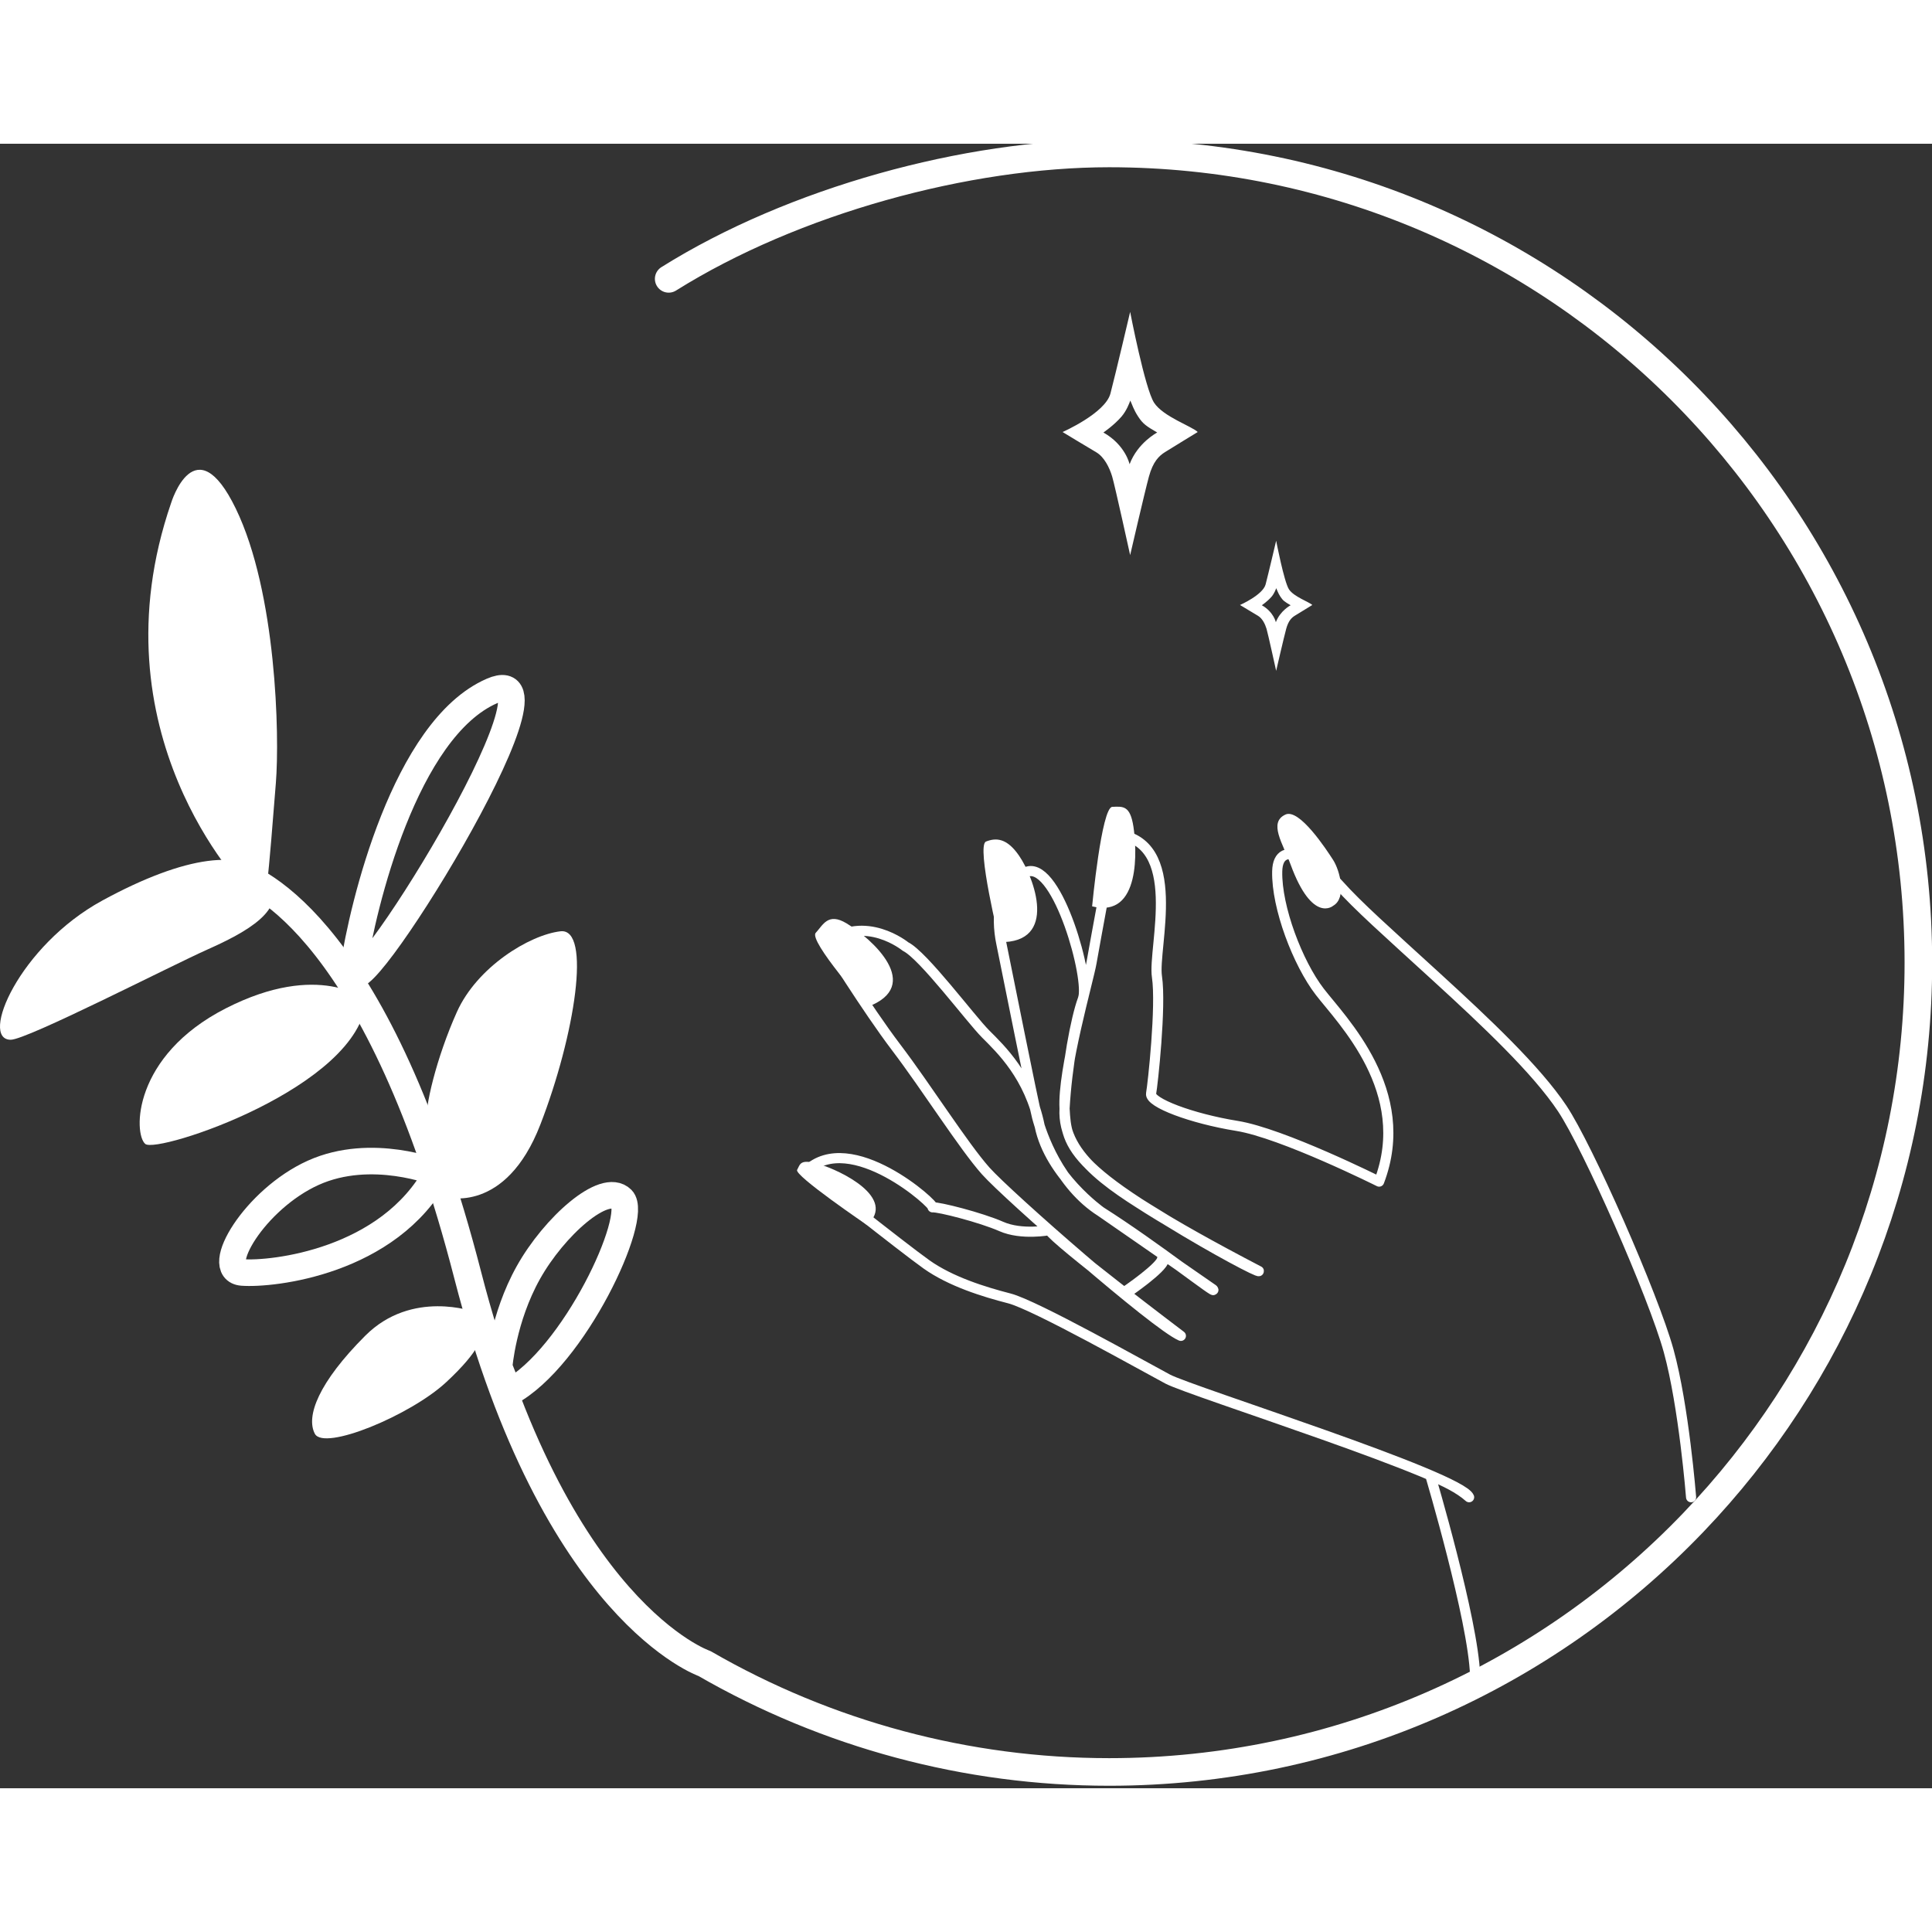 <?xml version="1.0" encoding="UTF-8" standalone="no" ?>
<svg
  width="300px"
  height="300px"
  viewBox="0 0 168 143"
  version="1.1"
  xmlns="http://www.w3.org/2000/svg"
  xmlns:xlink="http://www.w3.org/1999/xlink"
  xml:space="preserve"
  style="fill-rule:evenodd;clip-rule:evenodd;stroke-linecap:round;stroke-linejoin:round;stroke-miterlimit:1.5;"
><rect x="0" y="0" width="168" height="143" fill="#333333" stroke="none"/><path
    id="bigStar"
    d="M92.398,25.067c0,0 3.713,-1.633 4.162,-3.347c0.449,-1.714 1.714,-7.1 1.714,-7.1c0,0 1.287,6.689 2.084,7.903c0.796,1.214 3.303,2.054 3.792,2.544c0,0 -2.352,1.435 -2.856,1.754c-0.505,0.32 -1.027,0.805 -1.388,2.122c-0.36,1.318 -1.632,6.828 -1.632,6.828c0,0 -1.328,-6.047 -1.562,-6.828c-0.235,-0.781 -0.688,-1.708 -1.397,-2.122c-0.71,-0.414 -2.917,-1.754 -2.917,-1.754Zm3.55,0.042c0,0 0.915,-0.621 1.568,-1.376c0.459,-0.53 0.704,-1.219 0.771,-1.401c0.154,0.315 0.275,0.775 0.689,1.401c0.413,0.626 0.684,0.814 1.652,1.376c0,0 -1.693,0.878 -2.403,2.758c0,0 -0.355,-1.671 -2.277,-2.758Z"
    style="fill:#fff;"
  /><path
    id="star"
    d="M107.826,40.108c0,0 1.987,-0.874 2.227,-1.79c0.24,-0.917 0.917,-3.798 0.917,-3.798c0,0 0.688,3.577 1.114,4.227c0.426,0.649 1.767,1.099 2.029,1.361c0,0 -1.258,0.767 -1.528,0.938c-0.27,0.171 -0.549,0.431 -0.742,1.135c-0.193,0.705 -0.873,3.653 -0.873,3.653c0,0 -0.711,-3.235 -0.836,-3.653c-0.126,-0.418 -0.368,-0.913 -0.747,-1.135c-0.38,-0.221 -1.561,-0.938 -1.561,-0.938Zm1.899,0.022c0,0 0.49,-0.332 0.839,-0.736c0.246,-0.283 0.377,-0.652 0.412,-0.749c0.083,0.169 0.148,0.414 0.369,0.749c0.221,0.335 0.366,0.436 0.884,0.736c0,0 -0.906,0.47 -1.286,1.476c0,0 -0.19,-0.895 -1.218,-1.476Z"
    style="fill:#fff;"
  /><path
    id="feuille1"
    d="M43.399,106.358c0,0 0.319,-4.224 2.551,-8.209c2.231,-3.985 6.615,-7.891 8.129,-6.376c1.514,1.514 -4.144,13.788 -9.803,16.817l-0.877,-2.232Z"
    style="fill:none;stroke:#fff;stroke-width:2.31px;"
  /><path
    id="feuille2"
    d="M41.247,101.576c0,0 -5.42,-1.993 -9.484,2.072c-4.065,4.065 -5.181,7.014 -4.384,8.528c0.797,1.515 8.289,-1.594 11.397,-4.463c3.109,-2.869 3.109,-4.065 3.109,-4.065l-0.638,-2.072Z"
    style="fill:#fff;"
  /><path
    id="feuille3"
    d="M37.999,89.481c0,0 -5.678,-2.291 -10.759,0c-5.081,2.292 -8.768,8.468 -6.177,8.668c2.59,0.199 12.752,-0.897 16.936,-8.668Z"
    style="fill:none;stroke:#fff;stroke-width:2.31px;"
  /><path
    id="feuille4"
    d="M38.774,91.596c0,0 5.181,1.514 8.209,-6.297c3.029,-7.81 4.464,-17.136 1.754,-16.817c-2.71,0.319 -7.253,3.109 -9.006,7.014c-1.754,3.905 -2.87,8.448 -2.631,9.803c0.24,1.355 1.674,6.297 1.674,6.297Z"
    style="fill:#fff;"
  /><path
    id="feuille5"
    d="M31.84,74.46c0,0 -4.065,-3.427 -12.194,0.717c-8.13,4.145 -8.05,10.919 -7.014,11.796c1.036,0.877 18.65,-4.941 19.208,-12.513Z"
    style="fill:#fff;"
  /><path
    id="feuille6"
    d="M30.729,71.691c-0.797,5.38 19.627,-27.397 12.055,-24.11c-7.572,3.288 -11.258,18.73 -12.055,24.11Z"
    style="fill:none;stroke:#fff;stroke-width:2.31px;"
  /><path
    id="feuille7"
    d="M23.288,63.88c1.968,2.668 -2.02,4.744 -5.251,6.187c-3.23,1.442 -15.689,7.846 -17.104,7.846c-2.736,0 0.731,-8.163 7.968,-12.107c7.223,-3.937 12.419,-4.594 14.387,-1.926Z"
    style="fill:#fff;"
  /><path
    id="feuille8"
    d="M21.258,64.771c0,0 -13.271,-13.541 -6.37,-33.559c0,0 2.086,-6.77 5.616,0.515c3.531,7.285 3.818,19.722 3.484,23.863c-0.333,4.141 -0.493,6.302 -0.8,9.181l-1.93,0Z"
    style="fill:#fff;"
  /><path
    id="hand"
    d="M128.268,133.178c-0.153,-4.795 -3.899,-17.399 -3.899,-17.399c1.273,0.551 2.5,1.129 3.38,1.914c-0.765,-1.842 -24.166,-9.189 -26.209,-10.273c-2.043,-1.084 -11.538,-6.44 -13.769,-7.014c-2.232,-0.574 -5.101,-1.466 -7.2,-2.955c-2.098,-1.489 -10.455,-8.135 -10.455,-8.135c3.85,-3.705 11.324,3.045 10.977,3.17c0.523,-0.051 4.203,0.883 5.977,1.665c1.773,0.781 4.174,0.319 4.174,0.319c0.431,0.873 11.442,9.192 11.442,9.192c-2.231,-0.956 -15.047,-12.178 -16.976,-14.346c-1.928,-2.168 -5.149,-7.269 -7.763,-10.712c-2.614,-3.443 -6.091,-9.079 -6.091,-9.079c3.363,-2.604 6.888,0.286 6.888,0.286c1.535,0.75 5.66,6.296 6.966,7.602c1.306,1.306 3.823,3.69 4.694,7.99c0.872,4.299 5.321,7.458 5.321,7.458l9.756,6.759c0.53,0.656 -4.945,-3.707 -9.756,-6.759c-3.66,-2.321 -5.164,-6.758 -5.547,-8.225c-0.383,-1.466 -2.63,-12.8 -3.108,-15.111c-0.479,-2.312 -0.319,-5.579 2.311,-6.248c2.63,-0.668 5.422,9.386 4.789,11.081c-0.634,1.696 -1.396,5.893 -1.6,9.532c-0.245,4.347 4.595,7.087 8.97,9.775c4.155,2.553 7.956,4.544 7.927,4.363c-16.642,-8.672 -16.706,-10.84 -16.897,-14.138c-0.191,-3.299 2.09,-11.176 2.345,-12.677c0.255,-1.502 2.054,-11.187 2.054,-11.187c6.122,0.573 3.252,9.883 3.635,12.407c0.382,2.524 -0.364,9.384 -0.51,10.164c-0.146,0.781 3.507,2.168 7.46,2.806c3.953,0.637 12.37,4.846 12.37,4.846c2.996,-7.843 -3.252,-14.028 -5.165,-16.515c-1.913,-2.486 -3.762,-7.332 -3.698,-10.457c0.063,-3.124 3.664,-0.753 5.348,1.134c1.683,1.888 4.117,4.036 8.476,8.022c4.358,3.985 8.717,8.094 10.959,11.457c2.241,3.362 7.93,16.261 9.258,21.082c1.327,4.821 1.948,12.721 1.948,12.721"
    style="fill:none;stroke:#fff;stroke-width:0.88px;"
  /><path
    id="tige"
    class="tige"
    d="M20.088,63.344c2.318,0.45 12.924,5.293 20.585,35.045c7.553,29.335 20.587,33.766 20.587,33.766c10.698,6.176 22.833,9.428 35.185,9.428c19.961,0 37.992,-8.329 50.804,-21.698c12.117,-12.643 19.566,-29.795 19.566,-48.672c0,-38.838 -31.532,-70.37 -70.37,-70.37c-12.352,0 -27.445,4.106 -38.298,10.905"
    style="fill:none;stroke:#fff;stroke-width:2.4px;"
  /><path
    id="ring"
    d="M98.001,99.803c0,0 3.068,-2.089 3.134,-2.807"
    style="fill:none;stroke:#fff;stroke-width:1.06px;"
  /><path
    id="nail1"
    d="M115.925,66.264c0,0 -1.798,1.575 -3.689,-3.559c-0.686,-1.861 -1.957,-3.685 -0.457,-4.374c1.207,-0.555 3.558,3.036 4.146,3.95c0.587,0.914 1.208,3.297 0,3.983Z"
    style="fill:#fff;"
  /><path
    id="nail2"
    d="M94.967,66.312c0,0 0.816,-8.61 1.754,-8.651c0.939,-0.041 1.551,-0.123 1.837,1.714c0.285,1.836 0.693,8.039 -3.591,6.937Z"
    style="fill:#fff;"
  /><path
    id="nail3"
    d="M86.925,69.426c0,0 -2.06,-8.4 -1.187,-8.747c0.873,-0.347 1.814,-0.311 2.869,1.219c1.334,1.934 3.438,7.614 -1.682,7.528Z"
    style="fill:#fff;"
  /><path
    id="nail4"
    d="M75.398,75.071c0,0 -5.103,-5.764 -4.465,-6.454c0.637,-0.69 1.071,-1.789 2.665,-0.834c2.231,1.338 6.785,5.444 1.8,7.288Z"
    style="fill:#fff;"
  /><path
    id="nail5"
    d="M75.402,94.029c0,0 -6.36,-4.317 -6.087,-4.801c0.272,-0.483 0.228,-0.989 1.88,-0.506c1.963,0.574 6.806,2.959 4.207,5.307Z"
    style="fill:#fff;"
  /></svg>
